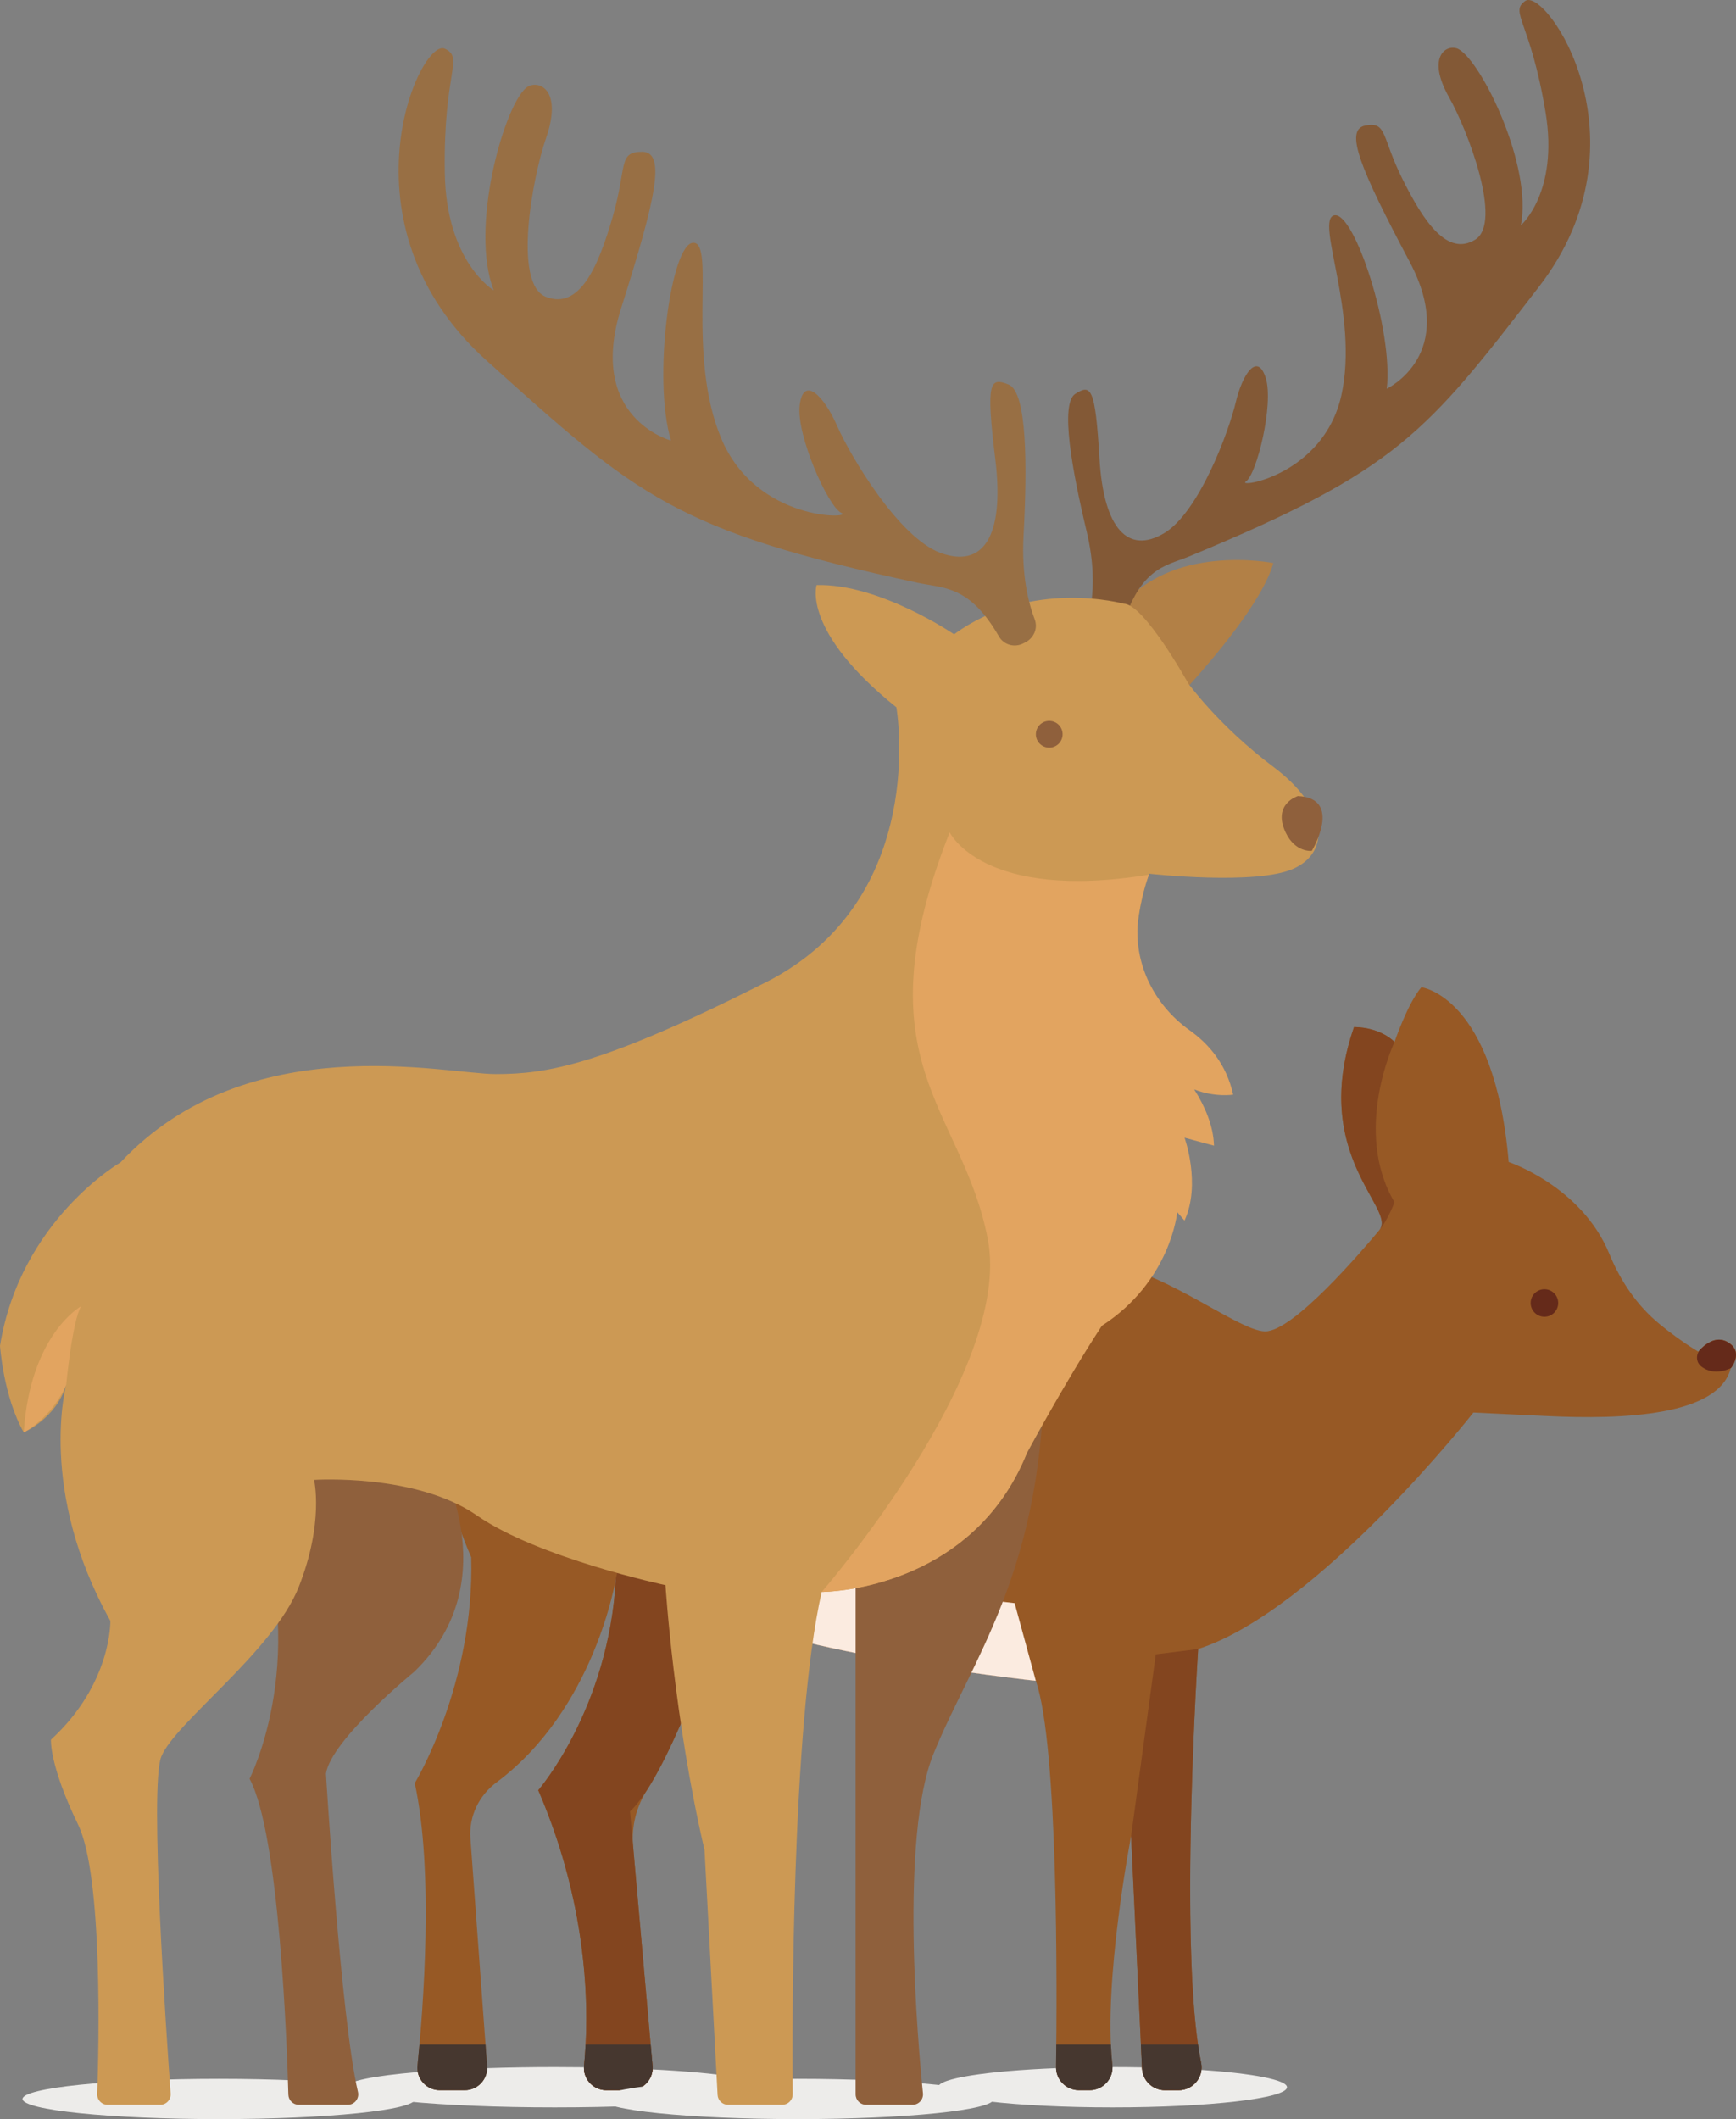 <?xml version="1.0" encoding="UTF-8" standalone="no"?>
<!-- Created with Inkscape (http://www.inkscape.org/) -->

<svg
   xmlns:dc="http://purl.org/dc/elements/1.1/"
   xmlns:cc="http://creativecommons.org/ns#"
   xmlns:rdf="http://www.w3.org/1999/02/22-rdf-syntax-ns#"
   xmlns:svg="http://www.w3.org/2000/svg"
   xmlns="http://www.w3.org/2000/svg"
   xmlns:sodipodi="http://sodipodi.sourceforge.net/DTD/sodipodi-0.dtd"
   xmlns:inkscape="http://www.inkscape.org/namespaces/inkscape"
   id="svg2"
   version="1.1"
   inkscape:version="0.91 r"
   xml:space="preserve"
   width="403.351"
   height="492.275"
   viewBox="0 0 403.351 492.275"
   sodipodi:docname="deer2.svg"><rect x="0" y="0" width="403.351" height="492.275" fill="#808080" stroke="none"/><defs
     id="defs6" /><sodipodi:namedview
     pagecolor="#ffffff"
     bordercolor="#666666"
     borderopacity="1"
     objecttolerance="10"
     gridtolerance="10"
     guidetolerance="10"
     inkscape:pageopacity="0"
     inkscape:pageshadow="2"
     inkscape:window-width="959"
     inkscape:window-height="1028"
     id="namedview4"
     showgrid="false"
     fit-margin-top="0"
     fit-margin-left="0"
     fit-margin-right="0"
     fit-margin-bottom="0"
     inkscape:zoom="0.472"
     inkscape:cx="80.797013"
     inkscape:cy="231.40918"
     inkscape:window-x="0"
     inkscape:window-y="0"
     inkscape:window-maximized="0"
     inkscape:current-layer="g10" /><g
     id="g10"
     inkscape:groupmode="layer"
     inkscape:label="ink_ext_XXXXXX"
     transform="matrix(1.25,0,0,-1.25,-300.531,848.72)"><g
       id="g4930"
       transform="translate(42.373,215.254)"><path
         d="m 301.224,72.084 c -21.432,0 -38.805,1.676 -38.805,3.743 0,1.124 5.143,2.133 13.286,2.819 0.365,-1.906 2.043,-3.374 4.095,-3.374 l 4.636,0 c 2.294,0 4.131,1.846 4.167,4.095 3.957,0.131 8.203,0.202 12.622,0.202 1.822,0 3.615,-0.012 5.37,-0.036 -0.001,-0.041 -0.002,-0.082 -0.002,-0.123 l 0,0 c 0.002,-2.262 1.852,-4.138 4.169,-4.138 l 4.432,0 c 2.219,0 4.005,1.725 4.157,3.864 12.298,-0.627 20.678,-1.874 20.678,-3.309 0,-2.067 -17.373,-3.743 -38.805,-3.743"
         style="fill:#edecea;fill-opacity:1;fill-rule:nonzero;stroke:none"
         id="path84"
         inkscape:connector-curvature="0" /><path
         d="m 404.847,72.084 c -17.907,0 -32.424,1.676 -32.424,3.743 0,1.642 9.17,3.038 21.925,3.541 0.082,-2.275 1.954,-4.096 4.257,-4.096 l 1.976,0 c 2.395,0 4.265,1.959 4.255,4.297 0.004,0 0.007,0 0.011,0 1.866,0 3.696,-0.018 5.475,-0.053 l 0.009,-0.185 c 0.107,-2.272 1.98,-4.059 4.255,-4.059 l 2.551,0 c 2.234,0 3.994,1.693 4.231,3.775 9.521,-0.651 15.904,-1.85 15.904,-3.22 0,-2.067 -14.517,-3.743 -32.425,-3.743"
         style="fill:#edecea;fill-opacity:1;fill-rule:nonzero;stroke:none"
         id="path86"
         inkscape:connector-curvature="0" /><path
         d="m 291.542,237.94 c 0,0 -29.516,0.656 -30.5,-45.258 0,0 0.328,-4.592 2.296,-15.414 0,0 4.591,-3.28 8.199,6.887 3.607,10.167 14.758,23.197 14.758,23.197 l 5.247,30.588"
         style="fill:#975925;fill-opacity:1;fill-rule:nonzero;stroke:none"
         id="path132"
         inkscape:connector-curvature="0" /><path
         d="m 275.017,209.308 c -8.362,-6.927 -11.297,-21.815 -11.202,-32.04 l -0.009,-0.244 c 1.257,-0.52 4.815,-1.086 7.73,7.131 3.607,10.166 14.758,23.197 14.758,23.197 l 1.089,6.346 c -4.55,-0.42 -8.93,-1.544 -12.366,-4.39"
         style="fill:#fbebe0;fill-opacity:1;fill-rule:nonzero;stroke:none"
         id="path134"
         inkscape:connector-curvature="0" /><path
         d="m 318.435,192.682 -4.264,-15.414 c 6.231,-8.527 18.038,-14.103 18.038,-14.103 20.99,-7.871 58.377,-11.806 58.377,-11.806 l -3.935,14.43 c -48.211,5.247 -68.216,26.893 -68.216,26.893"
         style="fill:#fbebe0;fill-opacity:1;fill-rule:nonzero;stroke:none"
         id="path136"
         inkscape:connector-curvature="0" /><path
         d="m 512.897,211.448 c 0,0 2.939,4.665 6.182,2.903 3.244,-1.762 0.715,-4.87 0.715,-4.87 0,0 -4.408,-2.397 -6.897,1.967"
         style="fill:#975925;fill-opacity:1;fill-rule:nonzero;stroke:none"
         id="path138"
         inkscape:connector-curvature="0" /><path
         d="m 291.542,237.94 c 0,0 -29.516,0.656 -30.5,-45.258 0,0 0.328,-4.592 2.296,-15.414 0,0 4.591,-3.28 8.199,6.887 3.607,10.167 14.758,23.197 14.758,23.197 l 5.247,30.588"
         style="fill:#975925;fill-opacity:1;fill-rule:nonzero;stroke:none"
         id="path140"
         inkscape:connector-curvature="0" /><path
         d="m 275.017,209.308 c -8.362,-6.927 -11.297,-21.815 -11.202,-32.04 l -0.009,-0.244 c 1.257,-0.52 4.815,-1.086 7.73,7.131 3.607,10.166 14.758,23.197 14.758,23.197 l 1.089,6.346 c -4.55,-0.42 -8.93,-1.544 -12.366,-4.39"
         style="fill:#fbebe0;fill-opacity:1;fill-rule:nonzero;stroke:none"
         id="path142"
         inkscape:connector-curvature="0" /><path
         d="m 275.653,79.851 c 1.053,10.377 3.086,36.054 -0.509,52.486 0,0 11.151,18.366 10.495,41.979 0,0 -18.966,41.979 0.028,62.312 18.994,20.334 47.198,7.215 68.843,0 21.646,-7.215 36.732,-8.527 47.227,-7.871 10.494,0.656 26.237,-12.462 31.484,-12.462 5.247,0 17.953,14.906 21.233,18.841 3.279,3.936 -12.998,13.873 -4.72,37.721 5.124,-0.098 7.523,-2.777 7.523,-2.777 0,0 2.464,7.212 4.992,10.169 0,0 13.607,-1.642 16.23,-32.47 0,0 13.559,-4.52 18.707,-17.074 2.065,-5.038 5.142,-9.617 9.355,-13.066 3.844,-3.145 8.645,-6.457 13.259,-7.95 -1.968,-9.183 -20.331,-9.792 -34.106,-9.136 -13.774,0.656 -13.774,0.656 -13.774,0.656 0,0 -28.86,-36.732 -51.162,-43.947 0,0 -3.675,-56.183 0.548,-76.869 0.541,-2.647 -1.468,-5.121 -4.169,-5.121 l -2.551,0 c -2.275,0 -4.148,1.787 -4.255,4.059 l -2.035,43.167 c 0,0 -5.217,-26.896 -3.487,-42.461 0.282,-2.538 -1.675,-4.765 -4.228,-4.765 l -1.976,0 c -2.375,0 -4.291,1.935 -4.259,4.309 0.188,14.254 0.439,59.662 -3.76,71.778 0,0 -37.387,3.935 -58.377,11.806 0,0 -7.257,-21.772 -13.877,-32.073 -2.001,-3.115 -2.93,-6.79 -2.603,-10.478 l 3.616,-40.807 c 0.216,-2.437 -1.704,-4.535 -4.151,-4.535 l -4.432,0 c -2.461,0 -4.396,2.117 -4.148,4.565 0.869,8.597 1.325,28.388 -8.513,51.188 0,0 13.118,15.086 14.43,39.355 0,0 -3.858,-24.25 -22.184,-37.891 -3.273,-2.437 -5.154,-6.312 -4.856,-10.381 l 3.1,-42.364 c 0.177,-2.415 -1.735,-4.472 -4.156,-4.472 l -4.636,0 c -2.468,0 -4.396,2.124 -4.147,4.579"
         style="fill:#975925;fill-opacity:1;fill-rule:nonzero;stroke:none"
         id="path144"
         inkscape:connector-curvature="0" /><path
         d="m 318.435,192.682 -4.264,-15.414 c 6.231,-8.527 18.038,-14.103 18.038,-14.103 20.99,-7.871 58.377,-11.806 58.377,-11.806 l -3.935,14.43 c -48.211,5.247 -68.216,26.893 -68.216,26.893"
         style="fill:#fbebe0;fill-opacity:1;fill-rule:nonzero;stroke:none"
         id="path146"
         inkscape:connector-curvature="0" /><path
         d="m 319.345,79.807 -3.616,40.807 c -4e-4,0.006 -8e-4,0.011 -10e-4,0.017 l 3.617,-40.824 m 12.723,82.939 c 0.001,0.005 0.003,0.01 0.005,0.015 -0.002,-0.005 -0.004,-0.01 -0.005,-0.015 m 0.006,0.019 c 10e-4,0.002 10e-4,0.003 0.002,0.005 -0.001,-0.002 -0.001,-0.003 -0.002,-0.005 m 0.015,0.045 c 10e-4,0.001 10e-4,0.002 10e-4,0.003 0,-0.002 0,-0.002 -10e-4,-0.003 m 0.005,0.014 c 0.003,0.008 0.006,0.016 0.008,0.024 -0.002,-0.008 -0.005,-0.016 -0.008,-0.024 m 0.057,0.167 c 0,0.001 10e-4,0.003 10e-4,0.004 0,-0.001 -10e-4,-0.003 -10e-4,-0.004 m 0.005,0.014 c 0,0.001 0,0.002 0,0.003 0,-0.001 0,-0.002 0,-0.003 m 0.008,0.026 c 0,0.001 0.001,0.002 0.001,0.004 0,-0.002 0,-0.003 -0.001,-0.004 m 0.013,0.038 c 0.002,0.006 0.004,0.012 0.006,0.017 -0.002,-0.005 -0.004,-0.011 -0.006,-0.017 m 0.006,0.017 c 0,0.002 0.001,0.004 0.002,0.006 -10e-4,-0.002 -0.002,-0.004 -0.002,-0.006 m 0.009,0.028 c 0.002,0.005 0.003,0.009 0.004,0.013 -0.001,-0.004 -0.002,-0.008 -0.004,-0.013 m 0.006,0.018 c 0,0 0,0.001 0.001,0.002 -0.001,-10e-4 -0.001,-0.002 -0.001,-0.002 m 0.001,0.004 c 0.002,0.004 0.003,0.008 0.004,0.012 -10e-4,-0.004 -0.002,-0.008 -0.004,-0.012 m 0.006,0.017 c 0,0 0.001,0.001 0.001,0.002 0,-0.001 -0.001,-0.001 -0.001,-0.002 m 0.002,0.004 c 0,10e-4 0,10e-4 0,10e-4 0,0 0,0 0,-10e-4 m 0,0.002 c 0,0.001 0.001,0.001 0.001,0.002 0,-0.001 -0.001,-0.001 -0.001,-0.002 m 0.001,0.003 c 10e-4,0.002 10e-4,0.003 10e-4,0.003 l 0,0 c 0,0 0,-0.001 -10e-4,-0.003"
         style="fill:#ffffff;fill-opacity:1;fill-rule:nonzero;stroke:none"
         id="path148"
         inkscape:connector-curvature="0" /><path
         d="m 315.194,75.272 -4.432,0 c -2.317,0 -4.167,1.876 -4.169,4.138 0,0.141 0.007,0.284 0.021,0.427 0.224,2.216 0.421,5.177 0.421,8.741 -4e-4,10.261 -1.632,25.525 -8.934,42.447 0,0 13.118,15.086 14.43,39.355 l 1.64,6.888 0,0 c 2.006,-2.745 4.589,-5.184 7.17,-7.229 3.226,-2.82 7.14,-5.665 10.868,-6.874 0,0 0,-0.001 -0.001,-0.003 l 0,0 c 0,-0.001 0,-0.001 0,-0.001 l 0,0 c 0,-0.001 -10e-4,-0.001 -10e-4,-0.002 l 0,0 c 0,0 0,0 0,-0.001 l 0,0 c 0,0 0,0 0,-10e-4 l 0,0 c -0.001,0 -0.001,-0.001 -0.001,-0.002 l 0,0 c 0,-0.001 -10e-4,-0.002 -10e-4,-0.002 l 0,0 c -0.001,-0.002 -0.001,-0.004 -0.002,-0.005 l 0,0 c -10e-4,-0.004 -0.002,-0.008 -0.004,-0.012 l 0,0 c 0,-0.001 0,-0.002 0,-0.002 l 0,0 c -10e-4,-10e-4 -10e-4,-0.002 -10e-4,-0.002 l 0,0 c 0,-0.002 -10e-4,-0.003 -0.002,-0.005 l 0,0 c -10e-4,-0.004 -0.002,-0.008 -0.004,-0.013 l 0,0 c -0.002,-0.006 -0.005,-0.014 -0.007,-0.022 l 0,0 c -0.001,-0.002 -0.002,-0.004 -0.002,-0.006 l 0,0 0,0 0,0 c -0.002,-0.005 -0.004,-0.011 -0.006,-0.017 l 0,0 c -0.003,-0.01 -0.007,-0.022 -0.012,-0.034 l 0,0 c 0,-0.002 -10e-4,-0.003 -10e-4,-0.004 l 0,0 c -0.002,-0.008 -0.005,-0.015 -0.008,-0.023 l 0,0 c 0,-0.001 0,-0.002 0,-0.003 l 0,0 c -0.002,-0.003 -0.003,-0.006 -0.004,-0.01 l 0,0 c 0,-0.001 -0.001,-0.003 -0.001,-0.004 l 0,0 c -0.014,-0.041 -0.03,-0.089 -0.049,-0.143 l 0,0 c -0.002,-0.008 -0.005,-0.016 -0.008,-0.024 l 0,0 c -0.001,-0.004 -0.002,-0.008 -0.004,-0.011 l 0,0 c 0,-0.001 0,-0.002 -10e-4,-0.003 l 0,0 c -0.004,-0.013 -0.009,-0.026 -0.013,-0.04 l 0,0 c -10e-4,-0.002 -10e-4,-0.003 -0.002,-0.005 l 0,0 c 0,-10e-4 -10e-4,-0.002 -10e-4,-0.004 l 0,0 c -0.002,-0.005 -0.004,-0.01 -0.005,-0.015 l 0,0 c -1.229,-3.618 -10.205,-29.558 -16.913,-35.656 l 0.572,-6.459 c 3e-4,-0.006 7e-4,-0.011 10e-4,-0.017 l 3.616,-40.807 c 0.011,-0.123 0.016,-0.246 0.017,-0.368 0.003,-2.277 -1.846,-4.167 -4.168,-4.167"
         style="fill:#83451f;fill-opacity:1;fill-rule:nonzero;stroke:none"
         id="path150"
         inkscape:connector-curvature="0" /><path
         d="m 321.341,170.039 c -2.581,2.045 -5.164,4.484 -7.17,7.229 0,0 3.013,-3.594 7.17,-7.229"
         style="fill:#f9e6d9;fill-opacity:1;fill-rule:nonzero;stroke:none"
         id="path152"
         inkscape:connector-curvature="0" /><path
         d="m 417.137,75.272 -2.551,0 c -2.275,0 -4.148,1.787 -4.255,4.059 l -2.035,43.167 4.591,33.78 7.871,0.984 c 0,0 -1.483,-22.673 -1.482,-44.515 0,-12.542 0.49,-24.809 2.03,-32.354 0.06,-0.295 0.089,-0.587 0.089,-0.875 -0.004,-2.292 -1.858,-4.246 -4.258,-4.246"
         style="fill:#83451f;fill-opacity:1;fill-rule:nonzero;stroke:none"
         id="path154"
         inkscape:connector-curvature="0" /><path
         d="m 485.124,219.01 c -1.413,0 -2.56,1.146 -2.56,2.56 0,1.413 1.147,2.56 2.56,2.56 1.414,0 2.56,-1.147 2.56,-2.56 0,-1.414 -1.146,-2.56 -2.56,-2.56"
         style="fill:#652a1a;fill-opacity:1;fill-rule:nonzero;stroke:none"
         id="path156"
         inkscape:connector-curvature="0" /><path
         d="m 512.897,211.448 c 0,0 2.939,4.665 6.182,2.903 3.244,-1.762 0.715,-4.87 0.715,-4.87 0,0 -4.408,-2.397 -6.897,1.967"
         style="fill:#975925;fill-opacity:1;fill-rule:nonzero;stroke:none"
         id="path158"
         inkscape:connector-curvature="0" /><path
         d="m 519.746,209.456 0,0 c 0.032,0.016 0.048,0.025 0.048,0.025 0,0 0.939,1.154 0.939,2.454 0,-1.3 -0.939,-2.454 -0.939,-2.454 0,0 -0.016,-0.009 -0.048,-0.025"
         style="fill:#ffffff;fill-opacity:1;fill-rule:nonzero;stroke:none"
         id="path160"
         inkscape:connector-curvature="0" /><path
         d="m 517.078,208.824 c -0.004,0 -0.009,0 -0.013,0 0.004,0 0.008,0 0.013,0 1.331,0 2.429,0.512 2.668,0.632 l 0,0 c -0.239,-0.12 -1.336,-0.632 -2.668,-0.632 m -0.017,0 c -0.004,0 -0.008,0 -0.012,0 0.004,0 0.008,0 0.012,0 m -0.018,0 c -0.004,0 -0.009,0.001 -0.013,0.001 0.005,0 0.009,-0.001 0.013,-0.001 m -0.018,0.001 c -0.008,0 -0.017,0 -0.025,0 0.008,0 0.017,0 0.025,0 m -0.028,0 c -0.004,0 -0.009,0 -0.013,0 0.004,0 0.009,0 0.013,0 m -0.019,0 c -0.004,0 -0.008,0 -0.012,0.001 0.004,-0.001 0.008,-0.001 0.012,-0.001 m -0.017,0.001 c -0.009,0 -0.018,0 -0.027,0 0.009,0 0.018,0 0.027,0 m -0.029,0 c -0.004,0.001 -0.009,0.001 -0.013,0.001 0.004,0 0.009,0 0.013,-0.001 m -0.018,0.001 c -0.005,0 -0.009,0 -0.014,0 0.005,0 0.009,0 0.014,0 m -0.017,0.001 c -0.01,0 -0.02,0 -0.029,0.001 0.009,-0.001 0.019,-0.001 0.029,-0.001 m -0.03,0.001 c -0.004,0 -0.008,0 -0.012,0 0.004,0 0.008,0 0.012,0 m -0.019,10e-4 c -0.004,0 -0.008,0 -0.012,0 0.004,0 0.008,0 0.012,0 m -0.019,0 c -0.008,0.001 -0.015,0.001 -0.023,0.002 0.008,-0.001 0.015,-0.001 0.023,-0.002 m -0.028,0.002 c -0.004,0 -0.008,0 -0.011,0 0.003,0 0.007,0 0.011,0 m -0.019,0.001 c -0.004,0 -0.008,0 -0.012,0.001 0.004,-0.001 0.008,-0.001 0.012,-0.001 m -0.019,0.001 c -0.004,0 -0.007,0.001 -0.011,0.001 0.004,0 0.007,-0.001 0.011,-0.001 m -0.018,0.001 c -0.007,10e-4 -0.014,10e-4 -0.021,0.002 0.007,-0.001 0.014,-0.001 0.021,-0.002 m -0.029,0.002 c -0.004,0 -0.007,0.001 -0.011,0.001 0.004,0 0.007,-0.001 0.011,-0.001 m -0.02,0.002 c -0.003,0 -0.007,0 -0.01,0 0.004,0 0.007,0 0.01,0 m -0.027,0.002 c -0.003,0 -0.006,0 -0.009,10e-4 0.003,-10e-4 0.006,-10e-4 0.009,-10e-4 m -0.02,0.002 c -0.003,0 -0.006,0 -0.009,0 0.003,0 0.006,0 0.009,0 m -0.021,0.001 c -0.002,0.001 -0.005,0.001 -0.007,0.001 0.002,0 0.005,0 0.007,-0.001 m -0.026,0.003 c -0.002,0 -0.004,0 -0.006,0 0.002,0 0.004,0 0.006,0 m -0.02,0.002 c -0.002,0 -0.005,0 -0.007,0 0.002,0 0.004,0 0.007,0 m -0.021,0.002 c -0.002,0 -0.004,0 -0.006,0.001 0.002,-0.001 0.004,-0.001 0.006,-0.001 m -0.026,0.003 c -10e-4,0 -10e-4,0 -0.002,0 0,0 10e-4,0 0.002,0 m -0.02,0.002 c -0.002,0 -0.004,0 -0.006,0.001 0.002,-0.001 0.004,-0.001 0.006,-0.001 m -0.022,0.003 c -10e-4,0 -0.003,0 -0.004,0 0.001,0 0.003,0 0.004,0 m -0.025,0.003 c 0,0 0,0 -10e-4,0 10e-4,0 10e-4,0 10e-4,0 m -0.021,0.002 c -10e-4,0 -0.002,0 -0.003,0.001 10e-4,-0.001 0.002,-0.001 0.003,-0.001 m -0.022,0.003 c -10e-4,0 -10e-4,0 -0.002,0 10e-4,0 10e-4,0 0.002,0 m -0.045,0.006 c -10e-4,0 -0.002,0.001 -0.003,0.001 10e-4,0 0.002,-0.001 0.003,-0.001 m -0.022,0.004 c -10e-4,0 -10e-4,0 -0.002,0 10e-4,0 10e-4,0 0.002,0 m -0.046,0.007 0,0 0,0"
         style="fill:#652a1a;fill-opacity:1;fill-rule:nonzero;stroke:none"
         id="path162"
         inkscape:connector-curvature="0" /><path
         d="m 518.897,214.443 c -0.2,0.095 -0.399,0.165 -0.596,0.215 0.197,-0.05 0.396,-0.12 0.596,-0.215"
         style="fill:#ffffff;fill-opacity:1;fill-rule:nonzero;stroke:none"
         id="path164"
         inkscape:connector-curvature="0" /><path
         d="m 518.301,214.658 c -0.018,0.004 -0.036,0.008 -0.054,0.013 0.018,-0.005 0.036,-0.009 0.054,-0.013"
         style="fill:#ffffff;fill-opacity:1;fill-rule:nonzero;stroke:none"
         id="path166"
         inkscape:connector-curvature="0" /><path
         d="m 517.078,208.824 c -0.005,0 -0.009,0 -0.013,0 -10e-4,0 -0.002,0 -0.004,0 -0.004,0 -0.008,0 -0.012,0 -0.002,0 -0.004,0 -0.006,0 -0.004,0 -0.008,0.001 -0.013,0.001 -10e-4,0 -0.003,0 -0.005,0 -0.008,0 -0.017,0 -0.025,0 -10e-4,0 -0.002,0 -0.003,0 -0.004,0 -0.009,0 -0.013,0 -0.002,0 -0.004,0 -0.006,0 -0.004,0 -0.008,0 -0.012,0.001 -0.002,0 -0.004,0 -0.005,0 -0.009,0 -0.018,0 -0.027,0 0,0 -10e-4,0 -0.002,0 -0.004,0.001 -0.009,0.001 -0.013,0.001 -0.002,0 -0.003,0 -0.005,0 -0.005,0 -0.009,0 -0.014,0 -10e-4,0 -0.002,0 -0.003,0.001 -0.01,0 -0.02,0 -0.029,0.001 -10e-4,0 -10e-4,0 -10e-4,0 -0.004,0 -0.008,0 -0.012,0 -0.003,0 -0.005,0 -0.007,10e-4 -0.004,0 -0.008,0 -0.012,0 -0.002,0 -0.005,0 -0.007,0 -0.008,0.001 -0.015,0.001 -0.023,0.002 -0.002,0 -0.003,0 -0.005,0 -0.004,0 -0.008,0 -0.011,0 -0.003,0.001 -0.006,0.001 -0.008,0.001 -0.004,0 -0.008,0 -0.012,0.001 -0.002,0 -0.004,0 -0.007,0 -0.004,0 -0.007,0.001 -0.011,0.001 -0.002,0 -0.004,0 -0.007,0 -0.007,10e-4 -0.014,10e-4 -0.021,0.002 -0.003,0 -0.005,0 -0.008,0 -0.004,0 -0.007,0.001 -0.011,0.001 -0.003,0 -0.006,0 -0.009,0.001 -0.003,0 -0.006,0 -0.01,0 -0.006,0.001 -0.011,0.001 -0.017,0.002 -0.003,0 -0.006,0 -0.009,10e-4 -0.003,0 -0.007,0 -0.011,0.001 -0.003,0 -0.006,0 -0.009,0 -0.004,0.001 -0.008,0.001 -0.012,0.001 -0.002,0.001 -0.005,0.001 -0.007,0.001 -0.007,0.001 -0.013,0.001 -0.019,0.002 -0.002,0 -0.004,0 -0.006,0 -0.005,10e-4 -0.009,10e-4 -0.014,0.002 -0.003,0 -0.005,0 -0.007,0 -0.005,0.001 -0.009,0.001 -0.014,0.002 -0.002,0 -0.004,0 -0.006,0.001 -0.007,0 -0.014,0.001 -0.02,0.002 -10e-4,0 -0.002,0 -0.002,0 -0.006,0.001 -0.012,0.001 -0.018,0.002 -0.002,0 -0.004,0 -0.006,0.001 -0.005,0 -0.011,0.001 -0.016,0.002 -10e-4,0 -0.003,0 -0.004,0 -0.007,10e-4 -0.014,0.002 -0.021,0.003 0,0 0,0 -10e-4,0 -0.006,0 -0.013,0.001 -0.02,0.002 -10e-4,0 -0.002,0 -0.003,0.001 -0.006,0 -0.013,10e-4 -0.019,0.002 -10e-4,0 -10e-4,0 -0.002,0 -0.014,0.002 -0.028,0.004 -0.043,0.006 -10e-4,0 -0.002,0.001 -0.003,0.001 -0.006,0.001 -0.013,0.002 -0.019,0.003 -10e-4,0 -10e-4,0 -0.002,0 -0.015,0.002 -0.029,0.004 -0.044,0.007 l 0,0 c -0.693,0.11 -1.414,0.388 -2.088,0.943 -0.958,0.787 -0.967,2.252 -0.099,3.136 0.852,0.868 2.076,1.785 3.442,1.785 0.223,0 0.45,-0.024 0.68,-0.077 0.018,-0.005 0.036,-0.009 0.054,-0.013 l 0,0 c 0.197,-0.05 0.396,-0.12 0.596,-0.215 0.02,-0.009 0.041,-0.019 0.062,-0.03 0.032,-0.015 0.064,-0.032 0.096,-0.049 0.008,-0.005 0.016,-0.009 0.024,-0.013 1.267,-0.689 1.653,-1.582 1.654,-2.416 0,-1.3 -0.939,-2.454 -0.939,-2.454 0,0 -0.016,-0.009 -0.048,-0.025 -0.239,-0.12 -1.337,-0.632 -2.668,-0.632"
         style="fill:#652a1a;fill-opacity:1;fill-rule:nonzero;stroke:none"
         id="path168"
         inkscape:connector-curvature="0" /><path
         d="m 276.021,83.747 c -0.129,-1.457 -0.255,-2.766 -0.369,-3.895 -0.248,-2.453 1.681,-4.58 4.147,-4.58 l 4.636,0 c 2.421,0 4.333,2.057 4.157,4.472 l -0.293,4.003 -12.277,0"
         style="fill:#46372f;fill-opacity:1;fill-rule:nonzero;stroke:none"
         id="path170"
         inkscape:connector-curvature="0" /><path
         d="m 306.909,83.747 c -0.077,-1.473 -0.183,-2.777 -0.295,-3.893 -0.247,-2.456 1.678,-4.582 4.146,-4.582 l 4.434,0 c 2.447,0 4.367,2.098 4.151,4.535 l -0.349,3.94 -12.087,0"
         style="fill:#46372f;fill-opacity:1;fill-rule:nonzero;stroke:none"
         id="path172"
         inkscape:connector-curvature="0" /><path
         d="m 394.391,83.747 c -0.014,-1.578 -0.03,-2.979 -0.046,-4.165 -0.031,-2.374 1.885,-4.31 4.26,-4.31 l 1.98,0 c 2.522,0 4.517,2.181 4.236,4.688 -0.134,1.201 -0.228,2.469 -0.285,3.787 l -10.145,0"
         style="fill:#46372f;fill-opacity:1;fill-rule:nonzero;stroke:none"
         id="path174"
         inkscape:connector-curvature="0" /><path
         d="m 410.123,83.747 0.208,-4.416 c 0.107,-2.272 1.98,-4.059 4.255,-4.059 l 2.536,0 c 2.684,0 4.733,2.452 4.194,5.08 -0.214,1.045 -0.408,2.181 -0.583,3.395 l -10.61,0"
         style="fill:#46372f;fill-opacity:1;fill-rule:nonzero;stroke:none"
         id="path176"
         inkscape:connector-curvature="0" /><path
         d="m 306.743,232.473 c -3.048,0 -5.519,1.601 -5.519,3.577 0,1.975 2.471,3.577 5.519,3.577 3.048,0 5.518,-1.602 5.518,-3.577 0,-1.976 -2.471,-3.577 -5.518,-3.577"
         style="fill:#83451f;fill-opacity:1;fill-rule:nonzero;stroke:none"
         id="path178"
         inkscape:connector-curvature="0" /><path
         d="m 318.734,239.627 c -1.977,0 -3.579,0.975 -3.579,2.178 0,1.203 1.602,2.179 3.579,2.179 1.977,0 3.579,-0.976 3.579,-2.179 0,-1.203 -1.602,-2.178 -3.579,-2.178"
         style="fill:#83451f;fill-opacity:1;fill-rule:nonzero;stroke:none"
         id="path180"
         inkscape:connector-curvature="0" /><path
         d="m 326.649,229.913 c -1.524,0 -2.759,1.032 -2.759,2.305 0,1.273 1.235,2.305 2.759,2.305 1.524,0 2.759,-1.032 2.759,-2.305 0,-1.273 -1.235,-2.305 -2.759,-2.305"
         style="fill:#83451f;fill-opacity:1;fill-rule:nonzero;stroke:none"
         id="path182"
         inkscape:connector-curvature="0" /><path
         d="m 291.334,235.871 c -1.087,0 -1.973,0.41 -2.28,1.161 -0.481,1.179 0.645,2.753 2.516,3.517 0.678,0.277 1.361,0.409 1.978,0.409 1.087,0 1.973,-0.409 2.28,-1.161 0.481,-1.179 -0.645,-2.753 -2.516,-3.517 -0.678,-0.276 -1.361,-0.409 -1.978,-0.409"
         style="fill:#83451f;fill-opacity:1;fill-rule:nonzero;stroke:none"
         id="path184"
         inkscape:connector-curvature="0" /><path
         d="m 335.321,239.627 c -1.088,0 -1.971,0.487 -1.971,1.089 0,0.601 0.883,1.089 1.971,1.089 1.089,0 1.971,-0.488 1.971,-1.089 0,-0.602 -0.882,-1.089 -1.971,-1.089"
         style="fill:#83451f;fill-opacity:1;fill-rule:nonzero;stroke:none"
         id="path186"
         inkscape:connector-curvature="0" /><path
         d="m 343.106,229.913 c -1.143,0 -2.069,0.516 -2.069,1.152 0,0.637 0.926,1.153 2.069,1.153 1.143,0 2.07,-0.516 2.07,-1.153 0,-0.636 -0.927,-1.152 -2.07,-1.152"
         style="fill:#83451f;fill-opacity:1;fill-rule:nonzero;stroke:none"
         id="path188"
         inkscape:connector-curvature="0" /><path
         d="m 314.528,222.697 c -1.252,0 -2.267,0.618 -2.267,1.38 0,0.762 1.015,1.38 2.267,1.38 1.252,0 2.266,-0.618 2.266,-1.38 0,-0.762 -1.015,-1.38 -2.266,-1.38"
         style="fill:#83451f;fill-opacity:1;fill-rule:nonzero;stroke:none"
         id="path190"
         inkscape:connector-curvature="0" /><path
         d="m 301.921,246.358 c 0.407,0.238 0.961,0.385 1.57,0.385 0.043,0 0.087,-0.001 0.129,-0.003 -0.57,-0.113 -1.135,-0.24 -1.699,-0.382"
         style="fill:#ffffff;fill-opacity:1;fill-rule:nonzero;stroke:none"
         id="path192"
         inkscape:connector-curvature="0" /><path
         d="m 303.491,243.984 c -1.252,0 -2.267,0.617 -2.267,1.379 0,0.391 0.267,0.744 0.697,0.995 0.564,0.142 1.13,0.269 1.699,0.382 1.191,-0.04 2.137,-0.641 2.137,-1.377 0,-0.762 -1.015,-1.379 -2.266,-1.379"
         style="fill:#83451f;fill-opacity:1;fill-rule:nonzero;stroke:none"
         id="path194"
         inkscape:connector-curvature="0" /><path
         d="m 454.454,235.136 c 0.307,0.369 0.443,0.791 0.443,1.272 0,3.587 -7.539,10.471 -7.539,23.356 0.001,3.815 0.662,8.156 2.376,13.093 5.124,-0.098 7.523,-2.777 7.523,-2.777 0,0 -7.85,-16.488 0,-29.792 0,0 -1.224,-3.281 -2.803,-5.152"
         style="fill:#83451f;fill-opacity:1;fill-rule:nonzero;stroke:none"
         id="path196"
         inkscape:connector-curvature="0" /></g><path
       inkscape:connector-curvature="0"
       id="path382"
       style="fill:#edecea;fill-opacity:1;fill-rule:nonzero;stroke:none"
       d="m 281.103,285.156 c -20.151,0 -36.487,1.676 -36.487,3.743 0,2.066 16.336,3.742 36.487,3.742 20.152,0 36.488,-1.676 36.488,-3.742 0,-2.067 -16.336,-3.743 -36.488,-3.743" /><path
       inkscape:connector-curvature="0"
       id="path384"
       style="fill:#edecea;fill-opacity:1;fill-rule:nonzero;stroke:none"
       d="m 388.66,285.156 c -20.152,0 -36.488,1.676 -36.488,3.743 0,2.066 16.336,3.742 36.488,3.742 20.151,0 36.487,-1.676 36.487,-3.742 0,-2.067 -16.336,-3.743 -36.487,-3.743" /><path
       inkscape:connector-curvature="0"
       id="path386"
       style="fill:#b28046;fill-opacity:1;fill-rule:nonzero;stroke:none"
       d="m 455.718,558.752 c 2.008,-2.313 3.928,-4.694 5.737,-7.157 4.212,4.648 13.693,15.669 15.644,22.74 0,0 -19.384,3.921 -28.808,-8.853 3.035,-1.372 5.304,-4.284 7.427,-6.73" /><path
       inkscape:connector-curvature="0"
       id="path388"
       style="fill:#8f603c;fill-opacity:1;fill-rule:nonzero;stroke:none"
       d="m 321.207,408.997 c 0,0 14.2,-23.351 -3.787,-40.707 0,0 -15.462,-12.622 -16.409,-18.933 0,0 2.756,-45.475 5.95,-59.154 0.135,-0.576 -0.001,-1.181 -0.369,-1.645 -0.367,-0.463 -0.926,-0.734 -1.517,-0.734 l -9.117,0 c -1.049,0 -1.907,0.834 -1.935,1.883 -0.25,9.09 -1.642,48.399 -7.212,58.703 0,0 11.991,23.351 0,52.698 0,0 21.458,16.409 34.396,7.889" /><path
       inkscape:connector-curvature="0"
       id="path390"
       style="fill:#8f603c;fill-opacity:1;fill-rule:nonzero;stroke:none"
       d="m 399.464,396.059 0,-106.298 c 0,-1.07 0.868,-1.937 1.937,-1.937 l 8.651,0 c 0.548,0 1.07,0.232 1.438,0.639 0.367,0.407 0.544,0.95 0.489,1.495 -0.958,9.453 -4.338,47.752 2.001,63.185 7.258,17.672 19.564,33.134 20.511,68.476 l -35.027,-25.56" /><path
       inkscape:connector-curvature="0"
       id="path392"
       style="fill:#835936;fill-opacity:1;fill-rule:nonzero;stroke:none"
       d="m 442.115,562.496 c 0,0 3.016,6.324 0.298,17.696 -2.718,11.373 -4.985,23.79 -2.107,25.598 2.877,1.809 3.701,1.317 4.485,-12.012 0.783,-13.329 5.44,-17.752 11.958,-13.926 6.519,3.827 12.096,18.959 13.363,24.323 1.266,5.363 4.057,9.401 5.585,4.548 1.527,-4.854 -1.671,-17.884 -3.674,-19.212 -2.003,-1.328 14.384,0.959 17.732,16.004 3.347,15.046 -5.02,32.765 -1.295,33.445 3.726,0.68 10.967,-21.414 9.733,-32.225 0,0 13.415,6.299 4.266,23.554 -9.15,17.255 -12.26,24.626 -8.225,25.363 4.036,0.736 2.906,-1.956 6.85,-9.897 3.945,-7.94 8.352,-14.513 13.543,-11.32 5.191,3.193 -1.474,20.493 -4.817,26.386 -4.493,7.921 -0.243,10.167 1.794,8.988 4.319,-2.499 13.682,-21.72 11.517,-32.701 0,0 7.066,6.102 4.578,21.045 -2.828,16.992 -6.745,18.496 -3.788,20.639 3.794,2.751 23.584,-25.847 2.577,-53.098 -21.007,-27.251 -26.285,-34.092 -65.027,-50.124 -4.54,-1.878 -9.504,-1.975 -12.938,-14.791 l -6.408,1.717" /><path
       inkscape:connector-curvature="0"
       id="path394"
       style="fill:#cc9954;fill-opacity:1;fill-rule:nonzero;stroke:none"
       d="m 477.091,536.481 c -10.098,7.573 -15.778,15.462 -15.778,15.462 0,0 -8.25,14.831 -11.991,14.831 0,0 -17.208,4.802 -31.556,-5.68 0,0 -13.884,9.467 -25.559,9.151 0,0 -2.84,-8.52 14.831,-22.72 0,0 6.311,-35.657 -24.298,-51.12 -30.609,-15.462 -40.707,-17.04 -50.173,-17.04 -9.467,0 -46.071,8.836 -69.738,-16.408 0,0 -18.618,-10.729 -22.404,-34.08 0,0 0.631,-9.467 4.417,-16.094 0,0 5.996,2.525 7.889,8.836 0,0 -5.364,-19.564 8.205,-43.862 0,0 0.315,-11.676 -11.045,-22.089 0,0 -0.315,-4.733 5.049,-15.778 4.652,-9.577 3.846,-41.693 3.55,-50.06 -0.019,-0.525 0.177,-1.035 0.542,-1.413 0.365,-0.379 0.868,-0.593 1.394,-0.593 l 9.785,0 c 0.538,0 1.052,0.224 1.419,0.618 0.366,0.394 0.552,0.924 0.513,1.461 -0.758,10.455 -3.98,57.012 -1.741,62.609 2.525,6.311 20.827,19.565 25.56,31.556 4.734,11.991 2.84,19.88 2.84,19.88 0,0 18.934,1.262 30.294,-6.627 11.36,-7.889 35.026,-12.938 35.026,-12.938 0,0 1.578,-24.928 7.258,-49.226 l 2.427,-45.499 c 0.054,-1.029 0.904,-1.834 1.934,-1.834 l 10.09,0 c 0.517,0 1.012,0.206 1.376,0.573 0.364,0.367 0.566,0.864 0.561,1.381 -0.096,11.274 -0.289,68.378 5.385,93.343 0,0 27.769,0 38.182,25.876 0,0 11.676,21.773 19.565,31.555 7.889,9.782 11.991,26.507 4.418,43.547 -7.574,17.04 -1.263,32.502 -1.263,32.502 0,0 19.88,-2.209 26.822,0.947 6.943,3.155 6.312,11.36 -3.786,18.933" /><path
       inkscape:connector-curvature="0"
       id="path396"
       style="fill:#e2a460;fill-opacity:1;fill-rule:nonzero;stroke:none"
       d="m 252.731,421.619 c 0,0 1.105,11.754 2.761,14.594 0,0 -9.466,-5.206 -10.65,-23.43 0,0 5.128,2.525 7.889,8.836" /><path
       inkscape:connector-curvature="0"
       id="path398"
       style="fill:#986f44;fill-opacity:1;fill-rule:nonzero;stroke:none"
       d="m 430.914,559.547 c 1.644,0.783 2.483,2.629 1.834,4.33 -1.182,3.1 -2.465,8.26 -2.071,15.544 0.693,12.829 0.693,26.699 -2.774,28.086 -3.467,1.387 -4.261,0.693 -2.477,-13.87 1.783,-14.563 -2.377,-20.262 -10.179,-17.412 -7.801,2.849 -16.817,18.106 -19.244,23.654 -2.427,5.547 -6.241,9.361 -6.934,3.814 -0.694,-5.548 5.335,-19.002 7.762,-20.042 2.428,-1.04 -15.737,-1.803 -22.325,13.8 -6.588,15.604 -1.041,36.408 -5.201,36.408 -4.161,0 -7.629,-25.312 -4.161,-36.754 0,0 -15.745,4.161 -9.259,24.618 6.485,20.457 8.392,29.039 3.884,29.039 -4.507,0 -2.755,-2.687 -5.451,-12.049 -2.697,-9.362 -6.164,-17.337 -12.405,-14.91 -6.242,2.428 -2.451,22.443 0,29.473 3.293,9.448 -1.744,11.038 -3.713,9.362 -4.176,-3.554 -10.504,-26.179 -5.996,-37.621 0,0 -8.842,5.201 -9.102,21.844 -0.296,18.926 3.641,21.325 0.021,23.058 -4.643,2.224 -20.392,-32.593 7.694,-57.905 28.086,-25.311 35.14,-31.665 80.183,-41.348 4.763,-1.024 9.613,-0.411 15.101,-9.968 0.912,-1.587 2.922,-2.133 4.544,-1.286 l 0.219,0.111 0.05,0.024" /><path
       inkscape:connector-curvature="0"
       id="path400"
       style="fill:#8f603c;fill-opacity:1;fill-rule:nonzero;stroke:none"
       d="m 481.676,531.045 c 0,0 -4.811,-1.461 -2.275,-6.792 1.801,-3.784 4.861,-3.403 4.861,-3.403 0,0 5.897,9.785 -2.586,10.195" /><path
       inkscape:connector-curvature="0"
       id="path402"
       style="fill:#8f603c;fill-opacity:1;fill-rule:nonzero;stroke:none"
       d="m 437.938,542.518 c 0,-1.372 -1.112,-2.485 -2.485,-2.485 -1.372,0 -2.485,1.113 -2.485,2.485 0,1.373 1.113,2.485 2.485,2.485 1.373,0 2.485,-1.112 2.485,-2.485" /><path
       inkscape:connector-curvature="0"
       id="path404"
       style="fill:#e2a460;fill-opacity:1;fill-rule:nonzero;stroke:none"
       d="m 469.637,475.54 c -1.239,5.698 -4.6,9.488 -8.092,11.97 -6.935,4.929 -10.788,13.188 -9.438,21.588 0.728,4.528 1.87,7.327 1.87,7.327 -30.942,-5.044 -37.031,7.878 -37.031,7.878 -16.95,-42.936 2.364,-51.055 7.091,-75.637 4.727,-24.582 -30.885,-65.552 -30.885,-65.552 l 1.52,0.077 c 5.876,0.427 27.655,3.505 36.614,25.766 0,0 7.057,13.16 13.901,23.605 12.88,8.275 14.056,21.147 14.056,21.147 l 1.358,-1.574 c 3.11,6.814 0,15.406 0,15.406 l 5.48,-1.482 c -0.109,3.714 -1.707,7.345 -3.679,10.452 3.878,-1.516 7.235,-0.971 7.235,-0.971" /></g></svg>